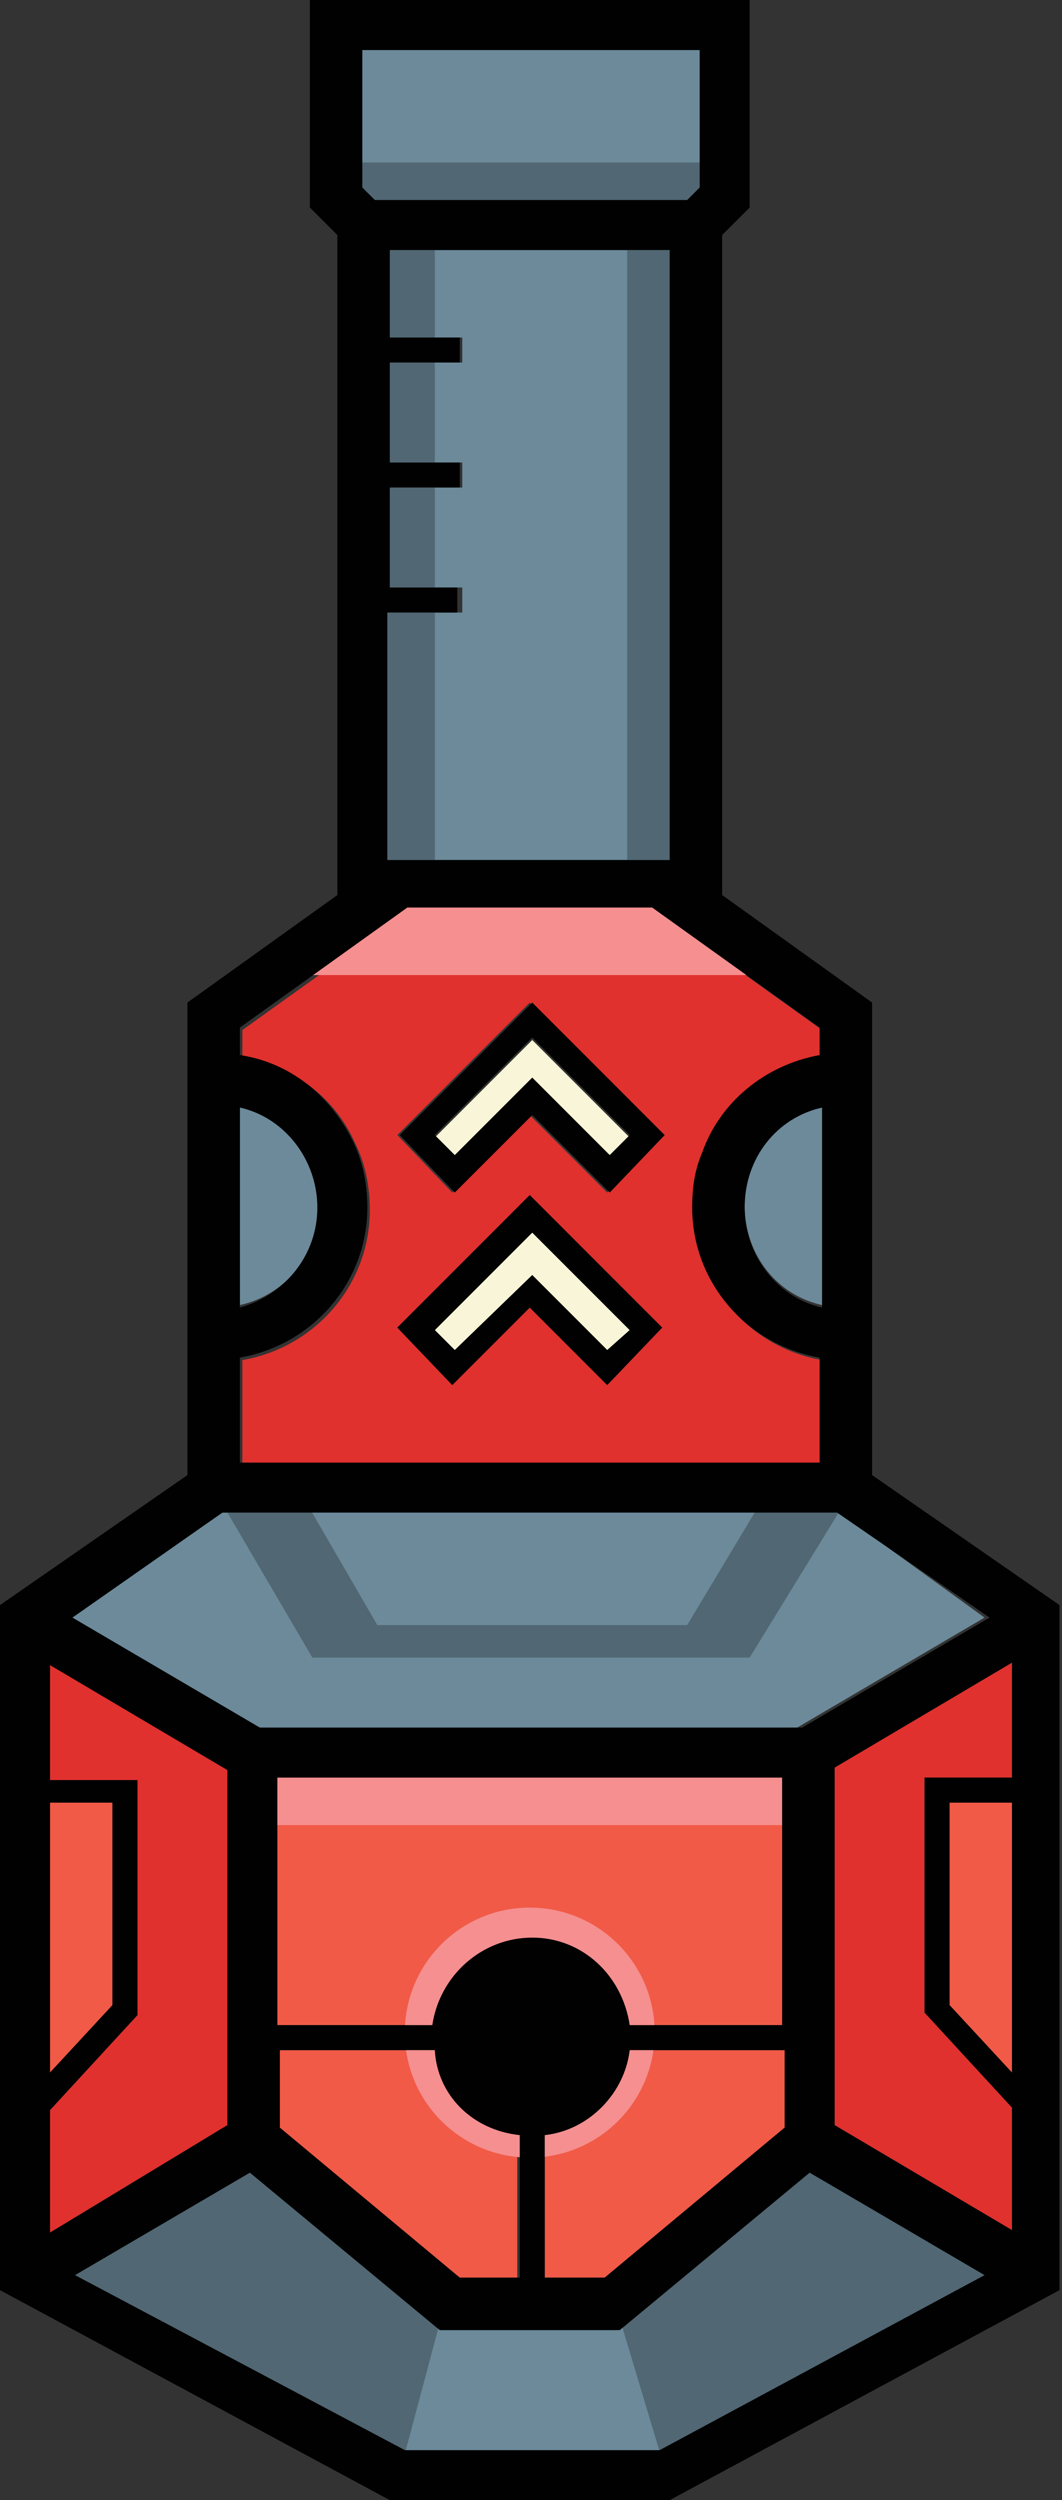 <?xml version="1.0" encoding="utf-8"?>
<!-- Generator: Adobe Illustrator 19.1.0, SVG Export Plug-In . SVG Version: 6.00 Build 0)  -->
<svg version="1.1" id="Calque_1" xmlns="http://www.w3.org/2000/svg" xmlns:xlink="http://www.w3.org/1999/xlink" x="0px" y="0px"
	 viewBox="0 0 42.5 100" style="enable-background:new 0 0 42.5 100;" xml:space="preserve">
<rect x="0" y="0" width="42.5" height="100" fill="#333333" stroke="none"/>
<style type="text/css">
	.st0{fill:#F8F5D8;}
	.st1{fill:#E0312E;}
	.st2{fill:#F15A47;}
	.st3{fill:#516773;}
	.st4{fill:#6C8A9A;}
	.st5{fill:#F58F90;}
	.st6{fill:#010101;}
</style>
<g id="weapon_159_">
	<g id="colors_472_">
		<path class="st0" d="M21.3,49.3l3.9,3.9L24.3,54L21.3,51L18.2,54l-0.8-0.8L21.3,49.3z M21.3,43.2l3.1,3.1l0.8-0.8l-3.9-3.9
			l-3.9,3.9l0.8,0.8L21.3,43.2z"/>
		<path class="st1" d="M21.3,36.4h-4.9l-6.7,4.8v1.1c2,0.3,3.7,1.6,4.5,3.4c0.4,0.8,0.6,1.7,0.6,2.7c0,3-2.2,5.5-5.1,6v4.2h11.6
			h11.6v-4.2c-2.9-0.5-5.1-3-5.1-6c0-0.8,0.1-1.5,0.4-2.2c0.8-2,2.5-3.5,4.7-3.9v-1.1l-6.7-4.8H21.3z M24.3,55.4l-3.1-3.1l-3.1,3.1
			l-2.2-2.3l5.3-5.3l5.3,5.3L24.3,55.4z M24.3,47.7l-3.1-3.1l-3.1,3.1l-2.2-2.3l5.3-5.3l5.3,5.3L24.3,47.7z M2,66.5l7.1,4.2V85
			L2,89.3v-4.9l3.5-3.8v-9.4H2V66.5z M37,71.1v9.4l3.5,3.8v4.9L33.4,85V70.7l7.1-4.2v4.6H37z"/>
		<path class="st2" d="M2,72.1h2.5v8.1L2,82.9V72.1z M38,72.1v8.1l2.5,2.7V72.1H38z M17.3,82h-6.2v3.1l7.2,6h2.4v-5.7
			C18.9,85.2,17.5,83.8,17.3,82z M21.8,85.4v5.7h2.4l7.2-6V82h-6.2C25,83.8,23.5,85.2,21.8,85.4z M11.1,71.1V81h6.2
			c0.3-2,1.9-3.5,4-3.5c2,0,3.7,1.5,3.9,3.5h6.2v-9.9H21.3H11.1z"/>
		<path class="st3" d="M39.5,91l-13.1,7h-5.1h-5.1L3,91l7-4.1l7.6,6.3h3.6h3.6l7.6-6.3L39.5,91z"/>
		<path class="st4" d="M9.6,52.2v-8c1.8,0.4,3.1,2.1,3.1,4C12.8,50.2,11.4,51.8,9.6,52.2z M32.9,52.2v-8c-1.8,0.4-3.1,2.1-3.1,4
			C29.8,50.2,31.1,51.8,32.9,52.2z M33.6,60.5H21.3H8.9l-6.1,4.2l7.5,4.4h10.8h10.8l7.5-4.4L33.6,60.5z M21.3,8h6.2L28,7.5V2h-6.8
			h-6.8v5.5L15,8H21.3z M15.6,24.5v9.9l0.1,0h5.6h5.6l0,0V10h-5.6h-5.6v3.5h2.8v1h-2.8v4h2.8v1h-2.8v4h2.8v1H15.6z"/>
		<rect x="14.1" y="6.5" class="st3" width="14.6" height="2.2"/>
		<rect x="14.8" y="9.4" class="st3" width="2.6" height="25.6"/>
		<rect x="25.1" y="9.4" class="st3" width="2.8" height="25.6"/>
		<polygon class="st3" points="30,66.3 12.5,66.3 8.4,59.3 34.3,59.3 		"/>
		<polygon class="st4" points="27.5,65 15.1,65 12.2,60 30.5,60 		"/>
		<polygon class="st4" points="18.5,98.9 16,98.9 17.6,92.9 24.7,92.4 26.5,98.4 		"/>
		<polygon class="st5" points="12.2,39 31.9,39 27.2,35.6 15.4,35.6 		"/>
		<rect x="10.7" y="70.6" class="st5" width="20.9" height="2.4"/>
		<circle class="st5" cx="21.2" cy="81.3" r="5"/>
	</g>
	<path id="weapon_160_" class="st6" d="M21.3,44.6l3.1,3.1l2.2-2.3l-5.3-5.3l-5.3,5.3l2.2,2.3L21.3,44.6z M21.3,41.5l3.9,3.9
		l-0.8,0.8l-3.1-3.1l-3.1,3.1l-0.8-0.8L21.3,41.5z M24.3,55.4l2.2-2.3l-5.3-5.3l-5.3,5.3l2.2,2.3l3.1-3.1L24.3,55.4z M17.4,53.2
		l3.9-3.9l3.9,3.9L24.3,54L21.3,51L18.2,54L17.4,53.2z M34.9,59V40.1l-6-4.3V9.4L30,8.3V0h-8.8h-8.8v8.3l1.1,1.1v26.4l-6,4.3V59
		L0,64.2v27.4l15.6,8.4h5.6h5.6l15.6-8.4V64.2L34.9,59z M14.5,2h6.8H28v5.5L27.5,8h-6.2H15l-0.5-0.5V2z M15.6,23.5v-4h2.8v-1h-2.8
		v-4h2.8v-1h-2.8V10h5.6h5.6v24.4l0,0h-5.6h-5.6l-0.1,0v-9.9h2.8v-1H15.6z M9.6,44.3c1.8,0.4,3.1,2.1,3.1,4c0,1.9-1.3,3.5-3.1,4
		V44.3z M9.6,54.3c2.9-0.5,5.1-3,5.1-6c0-1-0.2-1.9-0.6-2.7c-0.9-1.8-2.5-3.1-4.5-3.4v-1.1l6.7-4.8h4.9h4.9l6.7,4.8v1.1
		c-2.2,0.4-4,1.9-4.7,3.9c-0.3,0.7-0.4,1.4-0.4,2.2c0,3,2.2,5.5,5.1,6v4.2H21.3H9.6V54.3z M32.9,44.3v8c-1.8-0.4-3.1-2.1-3.1-4
		C29.8,46.3,31.1,44.7,32.9,44.3z M8.9,60.5h12.3h12.3l6.1,4.2l-7.5,4.4H21.3H10.4l-7.5-4.4L8.9,60.5z M25.2,81
		c-0.3-2-1.9-3.5-3.9-3.5c-2,0-3.7,1.5-4,3.5h-6.2v-9.9h10.1h10.1V81H25.2z M31.4,82v3.1l-7.2,6h-2.4v-5.7c1.8-0.2,3.2-1.7,3.4-3.4
		H31.4z M20.8,85.4v5.7h-2.4l-7.2-6V82h6.2C17.5,83.8,18.9,85.2,20.8,85.4z M2,72.1h2.5v8.1L2,82.9V72.1z M2,84.4l3.5-3.8v-9.4H2
		v-4.6l7.1,4.2V85L2,89.3V84.4z M26.4,98h-5.1h-5.1L3,91l7-4.1l7.6,6.3h3.6h3.6l7.6-6.3l7,4.1L26.4,98z M40.5,82.9L38,80.2v-8.1h2.5
		V82.9z M40.5,71.1H37v9.4l3.5,3.8v4.9L33.4,85V70.7l7.1-4.2V71.1z"/>
</g>
</svg>
